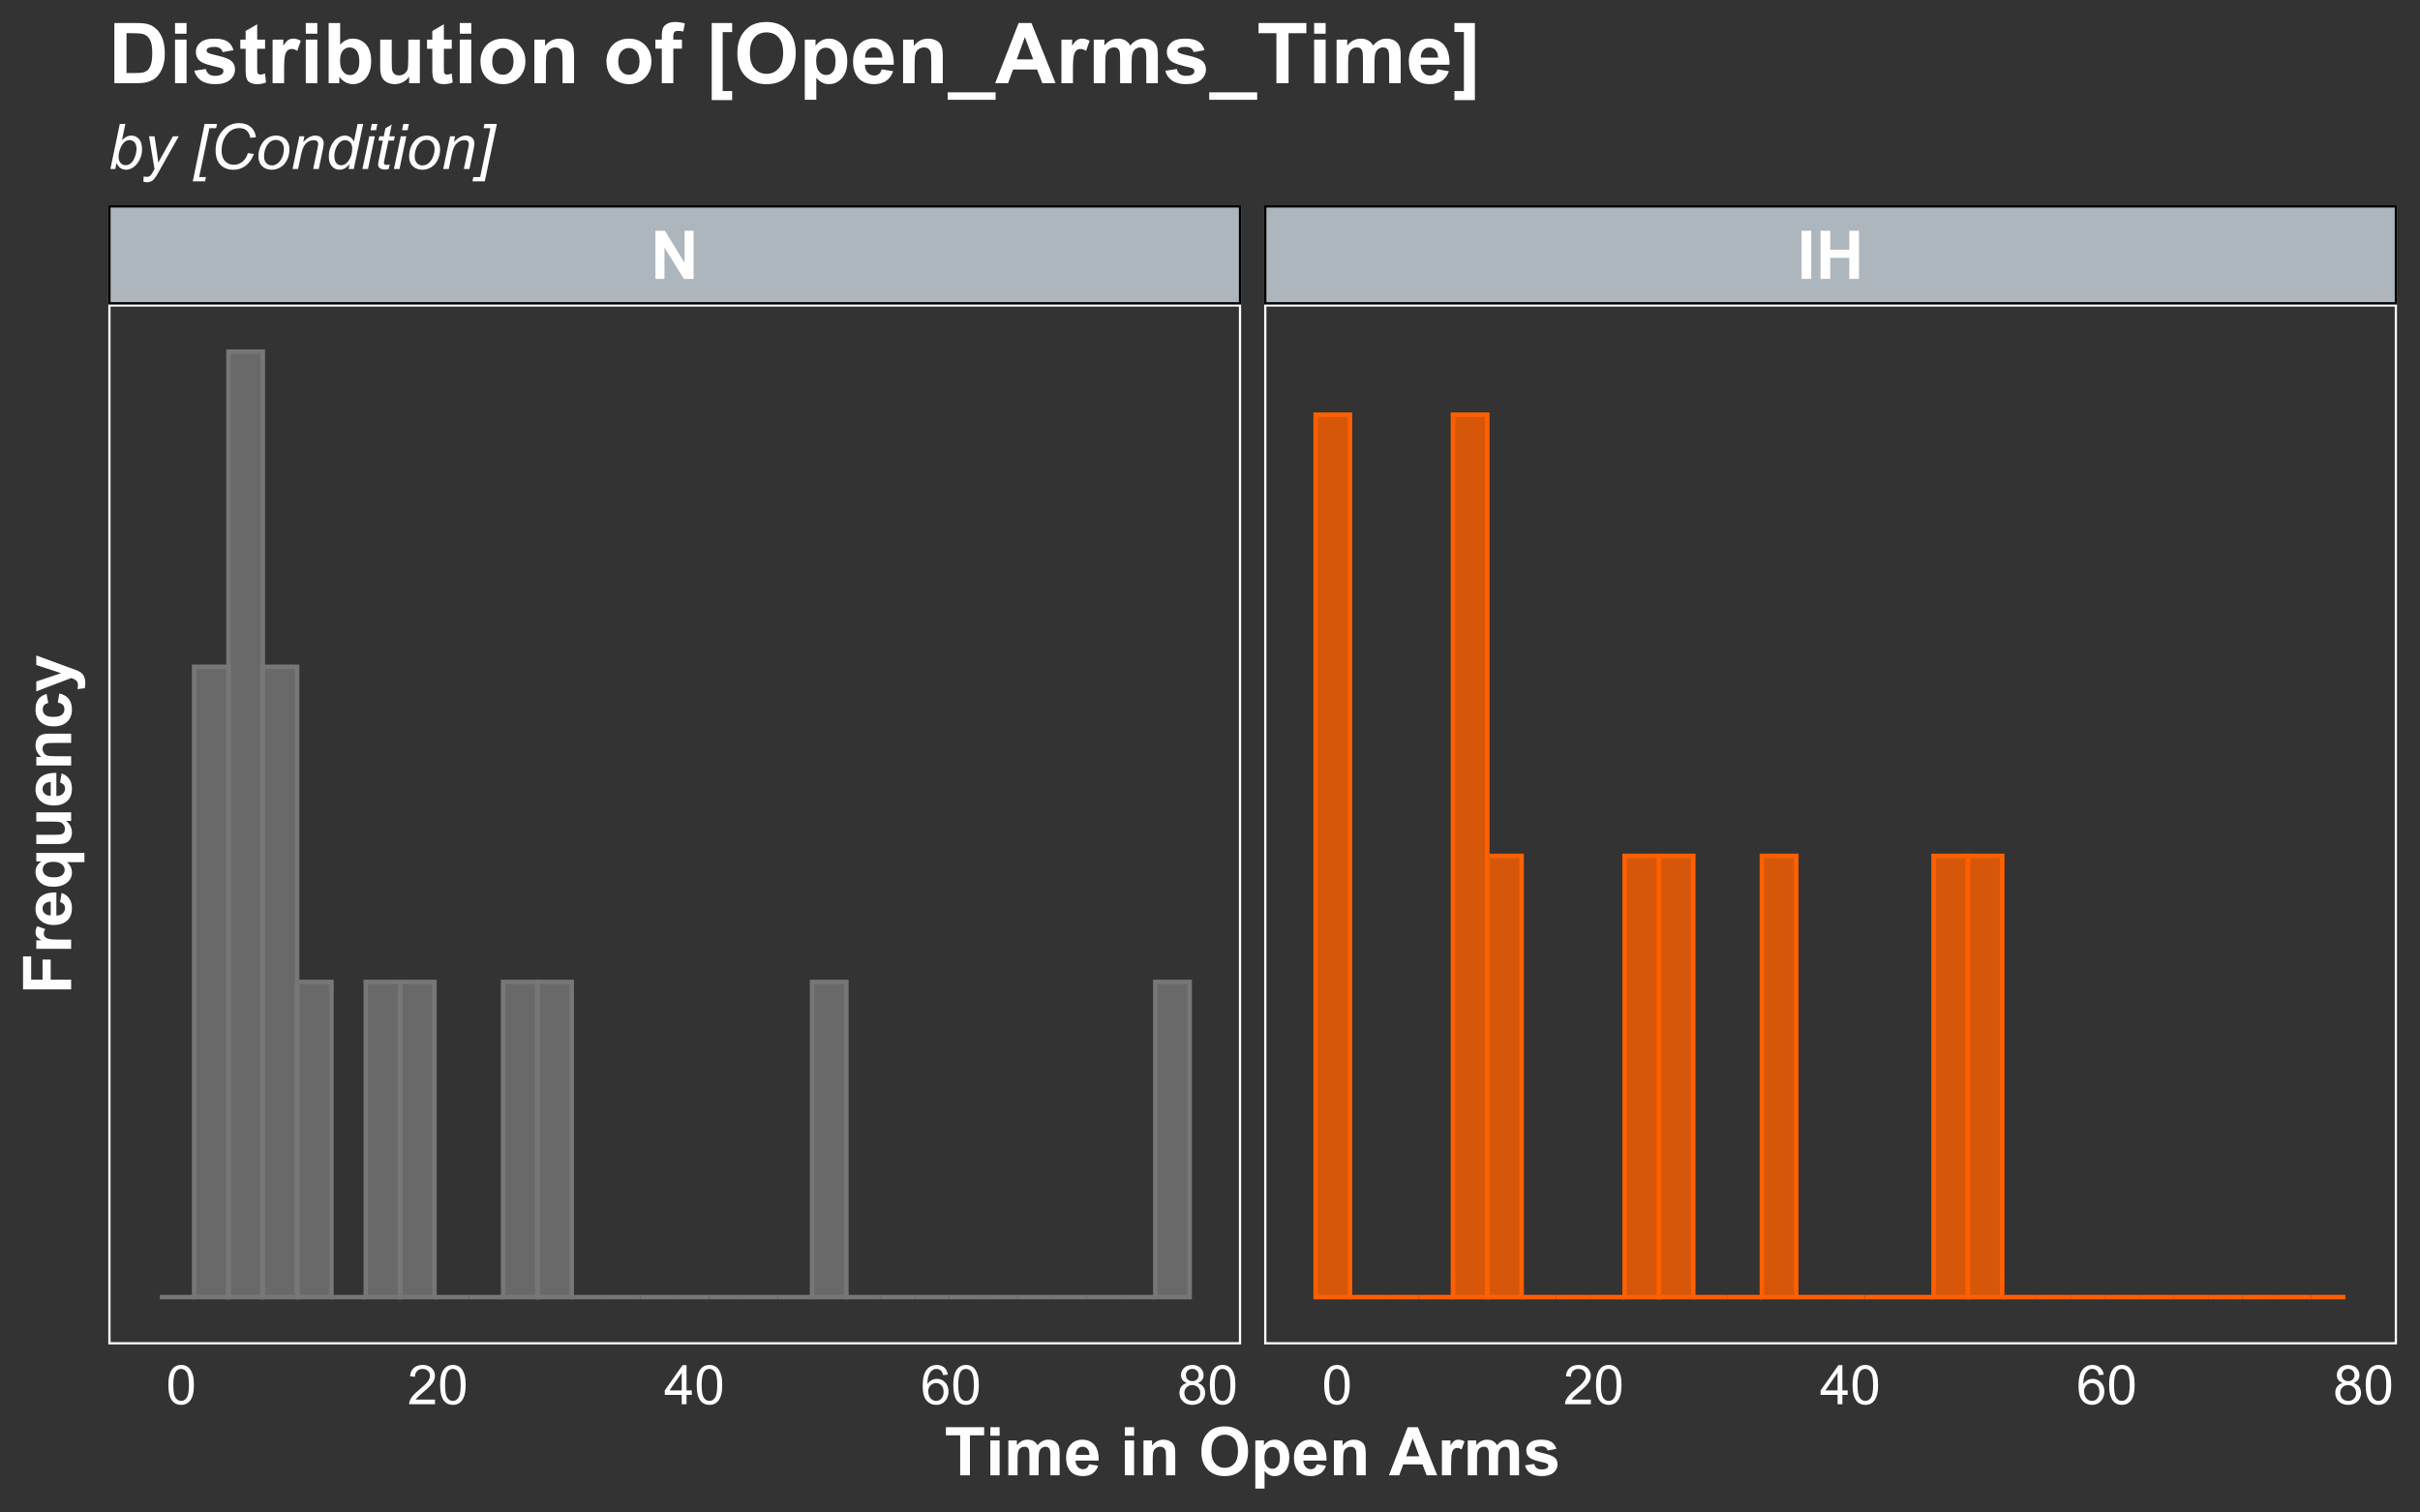 <?xml version="1.0" encoding="UTF-8"?>
<svg xmlns="http://www.w3.org/2000/svg" xmlns:xlink="http://www.w3.org/1999/xlink" width="576pt" height="360pt" viewBox="0 0 576 360" version="1.1">
<rect x="0" y="0" width="576" height="360" fill="#333333" stroke="none"/>
<defs>
<g>
<symbol overflow="visible" id="glyph0-0">
<path style="stroke:none;" d="M 2 0 L 2 -10 L 10 -10 L 10 0 Z M 2.25 -0.25 L 9.75 -0.25 L 9.75 -9.75 L 2.25 -9.75 Z M 2.25 -0.25 "/>
</symbol>
<symbol overflow="visible" id="glyph0-1">
<path style="stroke:none;" d="M 1.188 0 L 1.188 -11.453 L 3.438 -11.453 L 8.125 -3.805 L 8.125 -11.453 L 10.273 -11.453 L 10.273 0 L 7.953 0 L 3.336 -7.469 L 3.336 0 Z M 1.188 0 "/>
</symbol>
<symbol overflow="visible" id="glyph0-2">
<path style="stroke:none;" d="M 1.094 0 L 1.094 -11.453 L 3.406 -11.453 L 3.406 0 Z M 1.094 0 "/>
</symbol>
<symbol overflow="visible" id="glyph0-3">
<path style="stroke:none;" d="M 1.172 0 L 1.172 -11.453 L 3.484 -11.453 L 3.484 -6.945 L 8.016 -6.945 L 8.016 -11.453 L 10.328 -11.453 L 10.328 0 L 8.016 0 L 8.016 -5.008 L 3.484 -5.008 L 3.484 0 Z M 1.172 0 "/>
</symbol>
<symbol overflow="visible" id="glyph0-4">
<path style="stroke:none;" d="M 3.742 0 L 3.742 -9.516 L 0.344 -9.516 L 0.344 -11.453 L 9.445 -11.453 L 9.445 -9.516 L 6.055 -9.516 L 6.055 0 Z M 3.742 0 "/>
</symbol>
<symbol overflow="visible" id="glyph0-5">
<path style="stroke:none;" d="M 1.148 -9.422 L 1.148 -11.453 L 3.344 -11.453 L 3.344 -9.422 Z M 1.148 0 L 1.148 -8.297 L 3.344 -8.297 L 3.344 0 Z M 1.148 0 "/>
</symbol>
<symbol overflow="visible" id="glyph0-6">
<path style="stroke:none;" d="M 0.984 -8.297 L 3.008 -8.297 L 3.008 -7.164 C 3.727 -8.043 4.59 -8.484 5.594 -8.484 C 6.121 -8.484 6.582 -8.375 6.977 -8.156 C 7.363 -7.938 7.684 -7.605 7.938 -7.164 C 8.301 -7.605 8.695 -7.938 9.117 -8.156 C 9.539 -8.375 9.988 -8.484 10.469 -8.484 C 11.074 -8.484 11.59 -8.359 12.016 -8.113 C 12.434 -7.863 12.75 -7.5 12.961 -7.023 C 13.109 -6.668 13.184 -6.094 13.188 -5.305 L 13.188 0 L 10.992 0 L 10.992 -4.742 C 10.992 -5.562 10.914 -6.094 10.766 -6.336 C 10.559 -6.645 10.246 -6.801 9.828 -6.805 C 9.516 -6.801 9.227 -6.707 8.961 -6.523 C 8.688 -6.332 8.492 -6.059 8.375 -5.699 C 8.25 -5.336 8.191 -4.766 8.195 -3.984 L 8.195 0 L 6 0 L 6 -4.547 C 6 -5.352 5.961 -5.871 5.883 -6.109 C 5.805 -6.34 5.684 -6.516 5.52 -6.633 C 5.355 -6.746 5.133 -6.801 4.852 -6.805 C 4.512 -6.801 4.207 -6.711 3.938 -6.531 C 3.664 -6.348 3.469 -6.086 3.355 -5.742 C 3.234 -5.398 3.176 -4.828 3.18 -4.031 L 3.18 0 L 0.984 0 Z M 0.984 -8.297 "/>
</symbol>
<symbol overflow="visible" id="glyph0-7">
<path style="stroke:none;" d="M 5.953 -2.641 L 8.141 -2.273 C 7.855 -1.469 7.414 -0.855 6.809 -0.441 C 6.199 -0.02 5.438 0.188 4.531 0.188 C 3.086 0.188 2.02 -0.281 1.328 -1.227 C 0.777 -1.977 0.504 -2.93 0.508 -4.086 C 0.504 -5.457 0.863 -6.535 1.586 -7.316 C 2.301 -8.094 3.211 -8.484 4.312 -8.484 C 5.547 -8.484 6.52 -8.074 7.234 -7.262 C 7.945 -6.441 8.285 -5.195 8.258 -3.516 L 2.758 -3.516 C 2.77 -2.863 2.945 -2.355 3.289 -1.996 C 3.625 -1.633 4.047 -1.453 4.555 -1.453 C 4.895 -1.453 5.184 -1.547 5.422 -1.734 C 5.652 -1.922 5.832 -2.223 5.953 -2.641 Z M 6.078 -4.859 C 6.059 -5.492 5.895 -5.977 5.586 -6.309 C 5.27 -6.637 4.891 -6.801 4.445 -6.805 C 3.965 -6.801 3.57 -6.629 3.258 -6.281 C 2.945 -5.93 2.789 -5.453 2.797 -4.859 Z M 6.078 -4.859 "/>
</symbol>
<symbol overflow="visible" id="glyph0-8">
<path style="stroke:none;" d="M 8.695 0 L 6.5 0 L 6.5 -4.234 C 6.496 -5.129 6.449 -5.707 6.359 -5.973 C 6.262 -6.23 6.109 -6.438 5.902 -6.586 C 5.688 -6.73 5.434 -6.801 5.141 -6.805 C 4.758 -6.801 4.418 -6.699 4.117 -6.492 C 3.812 -6.281 3.605 -6.004 3.496 -5.664 C 3.383 -5.316 3.328 -4.68 3.328 -3.758 L 3.328 0 L 1.133 0 L 1.133 -8.297 L 3.172 -8.297 L 3.172 -7.078 C 3.891 -8.016 4.805 -8.484 5.906 -8.484 C 6.391 -8.484 6.832 -8.395 7.234 -8.223 C 7.633 -8.043 7.938 -7.82 8.145 -7.555 C 8.348 -7.281 8.488 -6.977 8.574 -6.633 C 8.652 -6.289 8.695 -5.797 8.695 -5.156 Z M 8.695 0 "/>
</symbol>
<symbol overflow="visible" id="glyph0-9">
<path style="stroke:none;" d="M 0.695 -5.656 C 0.691 -6.82 0.867 -7.801 1.219 -8.594 C 1.477 -9.176 1.832 -9.699 2.285 -10.164 C 2.734 -10.625 3.227 -10.969 3.766 -11.195 C 4.477 -11.496 5.301 -11.648 6.234 -11.648 C 7.922 -11.648 9.27 -11.125 10.285 -10.078 C 11.293 -9.031 11.801 -7.574 11.805 -5.711 C 11.801 -3.859 11.297 -2.414 10.297 -1.371 C 9.289 -0.328 7.945 0.191 6.266 0.195 C 4.559 0.191 3.207 -0.324 2.203 -1.363 C 1.195 -2.398 0.691 -3.828 0.695 -5.656 Z M 3.078 -5.734 C 3.074 -4.434 3.375 -3.449 3.977 -2.785 C 4.574 -2.113 5.336 -1.781 6.258 -1.781 C 7.18 -1.781 7.934 -2.113 8.527 -2.777 C 9.113 -3.441 9.41 -4.438 9.414 -5.766 C 9.41 -7.078 9.121 -8.055 8.551 -8.703 C 7.973 -9.344 7.211 -9.668 6.258 -9.672 C 5.305 -9.668 4.535 -9.34 3.953 -8.691 C 3.367 -8.035 3.074 -7.051 3.078 -5.734 Z M 3.078 -5.734 "/>
</symbol>
<symbol overflow="visible" id="glyph0-10">
<path style="stroke:none;" d="M 1.086 -8.297 L 3.133 -8.297 L 3.133 -7.078 C 3.395 -7.492 3.754 -7.828 4.211 -8.094 C 4.66 -8.352 5.164 -8.484 5.719 -8.484 C 6.68 -8.484 7.496 -8.105 8.172 -7.352 C 8.84 -6.594 9.176 -5.543 9.18 -4.195 C 9.176 -2.809 8.836 -1.73 8.164 -0.965 C 7.484 -0.195 6.664 0.188 5.703 0.188 C 5.242 0.188 4.828 0.098 4.457 -0.086 C 4.082 -0.266 3.691 -0.578 3.281 -1.023 L 3.281 3.156 L 1.086 3.156 Z M 3.258 -4.289 C 3.258 -3.355 3.441 -2.664 3.812 -2.223 C 4.18 -1.773 4.629 -1.551 5.164 -1.555 C 5.672 -1.551 6.098 -1.758 6.438 -2.168 C 6.773 -2.574 6.941 -3.242 6.945 -4.18 C 6.941 -5.047 6.77 -5.695 6.422 -6.117 C 6.07 -6.539 5.637 -6.75 5.125 -6.75 C 4.586 -6.75 4.141 -6.543 3.789 -6.129 C 3.434 -5.715 3.258 -5.102 3.258 -4.289 Z M 3.258 -4.289 "/>
</symbol>
<symbol overflow="visible" id="glyph0-11">
<path style="stroke:none;" d="M 11.492 0 L 8.977 0 L 7.977 -2.602 L 3.398 -2.602 L 2.453 0 L 0 0 L 4.461 -11.453 L 6.906 -11.453 Z M 7.234 -4.531 L 5.656 -8.781 L 4.109 -4.531 Z M 7.234 -4.531 "/>
</symbol>
<symbol overflow="visible" id="glyph0-12">
<path style="stroke:none;" d="M 3.25 0 L 1.055 0 L 1.055 -8.297 L 3.094 -8.297 L 3.094 -7.117 C 3.441 -7.672 3.754 -8.039 4.035 -8.219 C 4.312 -8.395 4.629 -8.484 4.984 -8.484 C 5.48 -8.484 5.961 -8.344 6.43 -8.07 L 5.75 -6.156 C 5.375 -6.395 5.031 -6.516 4.719 -6.516 C 4.406 -6.516 4.148 -6.43 3.938 -6.262 C 3.723 -6.09 3.555 -5.785 3.434 -5.344 C 3.309 -4.898 3.246 -3.969 3.25 -2.562 Z M 3.25 0 "/>
</symbol>
<symbol overflow="visible" id="glyph0-13">
<path style="stroke:none;" d="M 0.375 -2.367 L 2.578 -2.703 C 2.672 -2.273 2.859 -1.949 3.148 -1.73 C 3.43 -1.504 3.832 -1.395 4.352 -1.398 C 4.918 -1.395 5.344 -1.5 5.633 -1.711 C 5.82 -1.855 5.918 -2.051 5.922 -2.297 C 5.918 -2.461 5.867 -2.598 5.766 -2.711 C 5.656 -2.812 5.41 -2.91 5.031 -3 C 3.258 -3.391 2.137 -3.746 1.664 -4.07 C 1.008 -4.516 0.68 -5.137 0.68 -5.938 C 0.68 -6.652 0.961 -7.258 1.531 -7.75 C 2.094 -8.238 2.977 -8.484 4.172 -8.484 C 5.305 -8.484 6.148 -8.297 6.703 -7.93 C 7.254 -7.555 7.633 -7.008 7.844 -6.289 L 5.773 -5.906 C 5.68 -6.227 5.512 -6.473 5.27 -6.648 C 5.02 -6.816 4.668 -6.902 4.211 -6.906 C 3.629 -6.902 3.215 -6.82 2.969 -6.664 C 2.801 -6.547 2.719 -6.398 2.719 -6.219 C 2.719 -6.059 2.789 -5.926 2.938 -5.82 C 3.133 -5.672 3.816 -5.469 4.988 -5.203 C 6.152 -4.938 6.969 -4.609 7.438 -4.227 C 7.891 -3.832 8.121 -3.289 8.125 -2.594 C 8.121 -1.832 7.805 -1.18 7.172 -0.633 C 6.535 -0.086 5.594 0.188 4.352 0.188 C 3.219 0.188 2.324 -0.039 1.668 -0.5 C 1.008 -0.953 0.578 -1.578 0.375 -2.367 Z M 0.375 -2.367 "/>
</symbol>
<symbol overflow="visible" id="glyph1-0">
<path style="stroke:none;" d="M 1.625 0 L 1.625 -8.125 L 8.125 -8.125 L 8.125 0 Z M 1.828 -0.203 L 7.922 -0.203 L 7.922 -7.922 L 1.828 -7.922 Z M 1.828 -0.203 "/>
</symbol>
<symbol overflow="visible" id="glyph1-1">
<path style="stroke:none;" d="M 0.539 -4.59 C 0.539 -5.684 0.652 -6.57 0.879 -7.242 C 1.105 -7.914 1.441 -8.43 1.887 -8.797 C 2.332 -9.156 2.895 -9.34 3.574 -9.344 C 4.074 -9.34 4.512 -9.238 4.887 -9.043 C 5.262 -8.84 5.57 -8.551 5.82 -8.172 C 6.062 -7.793 6.258 -7.332 6.398 -6.789 C 6.539 -6.242 6.609 -5.508 6.609 -4.59 C 6.609 -3.496 6.496 -2.617 6.27 -1.945 C 6.043 -1.273 5.707 -0.754 5.262 -0.387 C 4.816 -0.023 4.254 0.156 3.574 0.16 C 2.676 0.156 1.969 -0.16 1.461 -0.805 C 0.844 -1.578 0.539 -2.84 0.539 -4.59 Z M 1.715 -4.59 C 1.711 -3.059 1.891 -2.043 2.25 -1.539 C 2.605 -1.031 3.047 -0.777 3.574 -0.781 C 4.098 -0.777 4.535 -1.031 4.895 -1.543 C 5.25 -2.047 5.43 -3.062 5.434 -4.59 C 5.43 -6.117 5.25 -7.137 4.895 -7.641 C 4.535 -8.145 4.094 -8.395 3.562 -8.398 C 3.035 -8.395 2.613 -8.172 2.305 -7.73 C 1.906 -7.16 1.711 -6.113 1.715 -4.59 Z M 1.715 -4.59 "/>
</symbol>
<symbol overflow="visible" id="glyph1-2">
<path style="stroke:none;" d="M 6.543 -1.098 L 6.543 0 L 0.395 0 C 0.383 -0.273 0.43 -0.535 0.527 -0.793 C 0.684 -1.207 0.934 -1.621 1.277 -2.031 C 1.621 -2.434 2.117 -2.902 2.773 -3.441 C 3.781 -4.266 4.465 -4.922 4.824 -5.41 C 5.176 -5.891 5.355 -6.352 5.359 -6.785 C 5.355 -7.238 5.191 -7.617 4.871 -7.93 C 4.543 -8.238 4.121 -8.395 3.605 -8.398 C 3.051 -8.395 2.613 -8.23 2.285 -7.902 C 1.953 -7.57 1.785 -7.113 1.785 -6.531 L 0.609 -6.652 C 0.688 -7.523 0.988 -8.191 1.516 -8.652 C 2.039 -9.109 2.746 -9.34 3.633 -9.344 C 4.523 -9.34 5.227 -9.094 5.75 -8.602 C 6.266 -8.105 6.527 -7.492 6.531 -6.762 C 6.527 -6.387 6.449 -6.02 6.301 -5.66 C 6.145 -5.301 5.895 -4.922 5.543 -4.523 C 5.191 -4.125 4.602 -3.578 3.781 -2.887 C 3.094 -2.309 2.656 -1.918 2.461 -1.715 C 2.266 -1.508 2.105 -1.301 1.98 -1.098 Z M 6.543 -1.098 "/>
</symbol>
<symbol overflow="visible" id="glyph1-3">
<path style="stroke:none;" d="M 4.203 0 L 4.203 -2.227 L 0.164 -2.227 L 0.164 -3.273 L 4.41 -9.305 L 5.344 -9.305 L 5.344 -3.273 L 6.602 -3.273 L 6.602 -2.227 L 5.344 -2.227 L 5.344 0 Z M 4.203 -3.273 L 4.203 -7.473 L 1.289 -3.273 Z M 4.203 -3.273 "/>
</symbol>
<symbol overflow="visible" id="glyph1-4">
<path style="stroke:none;" d="M 6.469 -7.027 L 5.332 -6.938 C 5.23 -7.383 5.086 -7.707 4.898 -7.914 C 4.59 -8.238 4.207 -8.402 3.758 -8.406 C 3.391 -8.402 3.074 -8.301 2.801 -8.102 C 2.438 -7.836 2.152 -7.453 1.945 -6.949 C 1.738 -6.445 1.629 -5.727 1.625 -4.797 C 1.898 -5.215 2.234 -5.527 2.633 -5.73 C 3.027 -5.934 3.445 -6.035 3.883 -6.035 C 4.645 -6.035 5.293 -5.754 5.828 -5.195 C 6.363 -4.633 6.633 -3.91 6.633 -3.023 C 6.633 -2.438 6.504 -1.891 6.254 -1.391 C 6 -0.887 5.656 -0.504 5.219 -0.238 C 4.777 0.027 4.277 0.156 3.719 0.16 C 2.766 0.156 1.988 -0.191 1.391 -0.891 C 0.785 -1.59 0.484 -2.742 0.488 -4.355 C 0.484 -6.148 0.816 -7.457 1.484 -8.277 C 2.062 -8.984 2.844 -9.34 3.828 -9.344 C 4.555 -9.34 5.156 -9.133 5.625 -8.727 C 6.094 -8.312 6.375 -7.746 6.469 -7.027 Z M 1.805 -3.016 C 1.805 -2.621 1.887 -2.242 2.055 -1.883 C 2.219 -1.52 2.453 -1.246 2.754 -1.062 C 3.055 -0.871 3.367 -0.777 3.699 -0.781 C 4.18 -0.777 4.598 -0.973 4.945 -1.363 C 5.289 -1.75 5.461 -2.281 5.465 -2.953 C 5.461 -3.594 5.289 -4.098 4.949 -4.473 C 4.605 -4.84 4.176 -5.027 3.656 -5.027 C 3.141 -5.027 2.703 -4.84 2.344 -4.473 C 1.984 -4.098 1.805 -3.613 1.805 -3.016 Z M 1.805 -3.016 "/>
</symbol>
<symbol overflow="visible" id="glyph1-5">
<path style="stroke:none;" d="M 2.297 -5.047 C 1.82 -5.215 1.469 -5.465 1.242 -5.789 C 1.016 -6.109 0.902 -6.492 0.902 -6.945 C 0.902 -7.617 1.145 -8.188 1.629 -8.652 C 2.113 -9.109 2.762 -9.34 3.574 -9.344 C 4.387 -9.34 5.039 -9.105 5.535 -8.637 C 6.027 -8.164 6.273 -7.59 6.277 -6.914 C 6.273 -6.48 6.16 -6.102 5.938 -5.785 C 5.707 -5.461 5.363 -5.215 4.906 -5.047 C 5.477 -4.855 5.914 -4.555 6.211 -4.145 C 6.508 -3.727 6.656 -3.234 6.66 -2.66 C 6.656 -1.863 6.375 -1.191 5.812 -0.652 C 5.25 -0.109 4.508 0.156 3.594 0.16 C 2.672 0.156 1.934 -0.113 1.371 -0.656 C 0.809 -1.199 0.527 -1.875 0.527 -2.691 C 0.527 -3.293 0.68 -3.801 0.984 -4.211 C 1.289 -4.617 1.727 -4.895 2.297 -5.047 Z M 2.07 -6.984 C 2.066 -6.539 2.211 -6.176 2.496 -5.902 C 2.777 -5.621 3.145 -5.484 3.598 -5.484 C 4.035 -5.484 4.395 -5.621 4.68 -5.898 C 4.957 -6.176 5.098 -6.516 5.102 -6.918 C 5.098 -7.336 4.953 -7.688 4.668 -7.977 C 4.375 -8.258 4.016 -8.402 3.586 -8.406 C 3.148 -8.402 2.785 -8.262 2.5 -7.984 C 2.211 -7.703 2.066 -7.371 2.07 -6.984 Z M 1.703 -2.684 C 1.699 -2.355 1.777 -2.039 1.934 -1.738 C 2.086 -1.43 2.312 -1.195 2.621 -1.031 C 2.922 -0.863 3.25 -0.777 3.605 -0.781 C 4.148 -0.777 4.602 -0.953 4.957 -1.309 C 5.312 -1.656 5.488 -2.105 5.492 -2.648 C 5.488 -3.195 5.305 -3.648 4.941 -4.012 C 4.57 -4.367 4.113 -4.547 3.566 -4.551 C 3.027 -4.547 2.582 -4.367 2.23 -4.016 C 1.875 -3.656 1.699 -3.215 1.703 -2.684 Z M 1.703 -2.684 "/>
</symbol>
<symbol overflow="visible" id="glyph2-0">
<path style="stroke:none;" d="M 0 -2 L -10 -2 L -10 -10 L 0 -10 Z M -0.25 -2.25 L -0.25 -9.75 L -9.75 -9.75 L -9.75 -2.25 Z M -0.25 -2.25 "/>
</symbol>
<symbol overflow="visible" id="glyph2-1">
<path style="stroke:none;" d="M 0 -1.18 L -11.453 -1.18 L -11.453 -9.031 L -9.516 -9.031 L -9.516 -3.492 L -6.805 -3.492 L -6.805 -8.273 L -4.867 -8.273 L -4.867 -3.492 L 0 -3.492 Z M 0 -1.18 "/>
</symbol>
<symbol overflow="visible" id="glyph2-2">
<path style="stroke:none;" d="M 0 -3.25 L 0 -1.055 L -8.297 -1.055 L -8.297 -3.094 L -7.117 -3.094 C -7.672 -3.441 -8.039 -3.754 -8.219 -4.035 C -8.395 -4.312 -8.484 -4.629 -8.484 -4.984 C -8.484 -5.48 -8.344 -5.961 -8.07 -6.43 L -6.156 -5.75 C -6.395 -5.375 -6.516 -5.031 -6.516 -4.719 C -6.516 -4.406 -6.43 -4.148 -6.262 -3.938 C -6.09 -3.723 -5.785 -3.555 -5.344 -3.434 C -4.898 -3.309 -3.969 -3.246 -2.562 -3.25 Z M 0 -3.25 "/>
</symbol>
<symbol overflow="visible" id="glyph2-3">
<path style="stroke:none;" d="M -2.641 -5.953 L -2.273 -8.141 C -1.469 -7.855 -0.855 -7.414 -0.441 -6.809 C -0.02 -6.199 0.188 -5.438 0.188 -4.531 C 0.188 -3.086 -0.281 -2.02 -1.227 -1.328 C -1.977 -0.777 -2.93 -0.504 -4.086 -0.508 C -5.457 -0.504 -6.535 -0.863 -7.316 -1.586 C -8.094 -2.301 -8.484 -3.211 -8.484 -4.312 C -8.484 -5.547 -8.074 -6.52 -7.262 -7.234 C -6.441 -7.945 -5.195 -8.285 -3.516 -8.258 L -3.516 -2.758 C -2.863 -2.77 -2.355 -2.945 -1.996 -3.289 C -1.633 -3.625 -1.453 -4.047 -1.453 -4.555 C -1.453 -4.895 -1.547 -5.184 -1.734 -5.422 C -1.922 -5.652 -2.223 -5.832 -2.641 -5.953 Z M -4.859 -6.078 C -5.492 -6.059 -5.977 -5.895 -6.309 -5.586 C -6.637 -5.27 -6.801 -4.891 -6.805 -4.445 C -6.801 -3.965 -6.629 -3.57 -6.281 -3.258 C -5.93 -2.945 -5.453 -2.789 -4.859 -2.797 Z M -4.859 -6.078 "/>
</symbol>
<symbol overflow="visible" id="glyph2-4">
<path style="stroke:none;" d="M 3.156 -6.57 L -1.016 -6.57 C -0.641 -6.281 -0.348 -5.926 -0.137 -5.5 C 0.082 -5.07 0.188 -4.609 0.188 -4.117 C 0.188 -3.172 -0.164 -2.395 -0.875 -1.789 C -1.699 -1.066 -2.824 -0.707 -4.242 -0.711 C -5.574 -0.707 -6.613 -1.047 -7.363 -1.723 C -8.109 -2.395 -8.484 -3.23 -8.484 -4.234 C -8.484 -4.785 -8.367 -5.262 -8.133 -5.668 C -7.898 -6.066 -7.543 -6.426 -7.07 -6.742 L -8.297 -6.742 L -8.297 -8.766 L 3.156 -8.766 Z M -4.25 -6.641 C -5.094 -6.637 -5.727 -6.465 -6.145 -6.121 C -6.555 -5.773 -6.762 -5.34 -6.766 -4.82 C -6.762 -4.285 -6.551 -3.84 -6.133 -3.488 C -5.707 -3.129 -5.039 -2.953 -4.125 -2.953 C -3.211 -2.953 -2.551 -3.125 -2.152 -3.469 C -1.746 -3.812 -1.547 -4.234 -1.547 -4.742 C -1.547 -5.242 -1.773 -5.688 -2.227 -6.07 C -2.68 -6.449 -3.352 -6.637 -4.25 -6.641 Z M -4.25 -6.641 "/>
</symbol>
<symbol overflow="visible" id="glyph2-5">
<path style="stroke:none;" d="M 0 -6.609 L -1.242 -6.609 C -0.797 -6.305 -0.445 -5.906 -0.195 -5.418 C 0.062 -4.922 0.188 -4.402 0.188 -3.859 C 0.188 -3.301 0.066 -2.801 -0.18 -2.359 C -0.422 -1.914 -0.766 -1.594 -1.211 -1.398 C -1.652 -1.199 -2.266 -1.102 -3.047 -1.102 L -8.297 -1.102 L -8.297 -3.297 L -4.484 -3.297 C -3.312 -3.293 -2.598 -3.332 -2.34 -3.418 C -2.074 -3.496 -1.867 -3.645 -1.715 -3.859 C -1.559 -4.07 -1.48 -4.34 -1.484 -4.672 C -1.48 -5.043 -1.586 -5.379 -1.793 -5.68 C -1.996 -5.973 -2.25 -6.176 -2.559 -6.289 C -2.859 -6.395 -3.605 -6.449 -4.797 -6.453 L -8.297 -6.453 L -8.297 -8.648 L 0 -8.648 Z M 0 -6.609 "/>
</symbol>
<symbol overflow="visible" id="glyph2-6">
<path style="stroke:none;" d="M 0 -8.695 L 0 -6.5 L -4.234 -6.5 C -5.129 -6.496 -5.707 -6.449 -5.973 -6.359 C -6.23 -6.262 -6.438 -6.109 -6.586 -5.902 C -6.73 -5.688 -6.801 -5.434 -6.805 -5.141 C -6.801 -4.758 -6.699 -4.418 -6.492 -4.117 C -6.281 -3.812 -6.004 -3.605 -5.664 -3.496 C -5.316 -3.383 -4.68 -3.328 -3.758 -3.328 L 0 -3.328 L 0 -1.133 L -8.297 -1.133 L -8.297 -3.172 L -7.078 -3.172 C -8.016 -3.891 -8.484 -4.805 -8.484 -5.906 C -8.484 -6.391 -8.395 -6.832 -8.223 -7.234 C -8.043 -7.633 -7.82 -7.938 -7.555 -8.145 C -7.281 -8.348 -6.977 -8.488 -6.633 -8.574 C -6.289 -8.652 -5.797 -8.695 -5.156 -8.695 Z M 0 -8.695 "/>
</symbol>
<symbol overflow="visible" id="glyph2-7">
<path style="stroke:none;" d="M -5.844 -8.383 L -5.453 -6.219 C -5.883 -6.141 -6.207 -5.977 -6.43 -5.723 C -6.645 -5.461 -6.754 -5.125 -6.758 -4.719 C -6.754 -4.168 -6.566 -3.734 -6.191 -3.41 C -5.812 -3.082 -5.18 -2.918 -4.297 -2.922 C -3.309 -2.918 -2.613 -3.082 -2.211 -3.418 C -1.801 -3.746 -1.598 -4.191 -1.602 -4.75 C -1.598 -5.164 -1.719 -5.504 -1.957 -5.773 C -2.191 -6.035 -2.598 -6.223 -3.18 -6.336 L -2.812 -8.492 C -1.82 -8.266 -1.07 -7.836 -0.57 -7.203 C -0.062 -6.562 0.188 -5.711 0.188 -4.648 C 0.188 -3.43 -0.195 -2.465 -0.961 -1.746 C -1.727 -1.023 -2.785 -0.66 -4.141 -0.664 C -5.508 -0.66 -6.574 -1.023 -7.34 -1.75 C -8.102 -2.473 -8.484 -3.453 -8.484 -4.688 C -8.484 -5.695 -8.266 -6.496 -7.832 -7.098 C -7.395 -7.691 -6.73 -8.121 -5.844 -8.383 Z M -5.844 -8.383 "/>
</symbol>
<symbol overflow="visible" id="glyph2-8">
<path style="stroke:none;" d="M -8.297 -0.109 L -8.297 -2.445 L -2.406 -4.43 L -8.297 -6.367 L -8.297 -8.641 L -0.312 -5.711 L 1.133 -5.188 C 1.613 -4.992 1.984 -4.809 2.242 -4.637 C 2.496 -4.457 2.703 -4.258 2.863 -4.035 C 3.02 -3.805 3.145 -3.527 3.234 -3.199 C 3.32 -2.867 3.363 -2.492 3.367 -2.078 C 3.363 -1.652 3.32 -1.238 3.234 -0.836 L 1.516 -0.641 C 1.582 -0.98 1.617 -1.293 1.617 -1.57 C 1.617 -2.078 1.465 -2.453 1.168 -2.703 C 0.863 -2.945 0.484 -3.133 0.023 -3.266 Z M -8.297 -0.109 "/>
</symbol>
<symbol overflow="visible" id="glyph3-0">
<path style="stroke:none;" d="M 1.875 0 L 1.875 -9.375 L 9.375 -9.375 L 9.375 0 Z M 2.109 -0.234 L 9.141 -0.234 L 9.141 -9.141 L 2.109 -9.141 Z M 2.109 -0.234 "/>
</symbol>
<symbol overflow="visible" id="glyph3-1">
<path style="stroke:none;" d="M 0.5 0 L 2.738 -10.738 L 4.066 -10.738 L 3.266 -6.898 C 3.684 -7.281 4.066 -7.555 4.41 -7.715 C 4.75 -7.871 5.105 -7.949 5.477 -7.953 C 6.203 -7.949 6.809 -7.68 7.297 -7.141 C 7.781 -6.598 8.027 -5.809 8.027 -4.773 C 8.027 -4.082 7.93 -3.453 7.734 -2.883 C 7.539 -2.312 7.297 -1.832 7.008 -1.445 C 6.719 -1.055 6.422 -0.746 6.117 -0.516 C 5.809 -0.281 5.492 -0.109 5.172 0.004 C 4.848 0.117 4.539 0.176 4.242 0.176 C 3.727 0.176 3.273 0.043 2.887 -0.23 C 2.492 -0.496 2.188 -0.91 1.969 -1.473 L 1.664 0 Z M 2.461 -3.195 L 2.453 -2.945 C 2.449 -2.277 2.609 -1.77 2.93 -1.426 C 3.246 -1.074 3.641 -0.902 4.117 -0.906 C 4.578 -0.902 5.004 -1.066 5.395 -1.395 C 5.781 -1.719 6.098 -2.223 6.348 -2.914 C 6.594 -3.602 6.719 -4.238 6.723 -4.82 C 6.719 -5.473 6.562 -5.98 6.25 -6.34 C 5.934 -6.699 5.543 -6.879 5.082 -6.883 C 4.602 -6.879 4.164 -6.695 3.766 -6.328 C 3.363 -5.961 3.027 -5.395 2.762 -4.629 C 2.559 -4.059 2.461 -3.578 2.461 -3.195 Z M 2.461 -3.195 "/>
</symbol>
<symbol overflow="visible" id="glyph3-2">
<path style="stroke:none;" d="M 0 3.004 L 0.082 1.758 C 0.355 1.836 0.621 1.875 0.879 1.875 C 1.145 1.875 1.359 1.812 1.531 1.691 C 1.742 1.527 1.977 1.227 2.234 0.785 L 2.66 0.023 L 1.363 -7.777 L 2.664 -7.777 L 3.25 -3.844 C 3.367 -3.066 3.469 -2.289 3.551 -1.516 L 7.031 -7.777 L 8.414 -7.777 L 3.457 1.031 C 2.977 1.891 2.551 2.457 2.18 2.738 C 1.809 3.012 1.383 3.152 0.902 3.156 C 0.59 3.152 0.289 3.102 0 3.004 Z M 0 3.004 "/>
</symbol>
<symbol overflow="visible" id="glyph3-3">
<path style="stroke:none;" d="M 0.094 2.938 L 2.914 -10.738 L 5.867 -10.738 L 5.656 -9.719 L 4.051 -9.719 L 1.617 1.918 L 3.238 1.918 L 3.023 2.938 Z M 0.094 2.938 "/>
</symbol>
<symbol overflow="visible" id="glyph3-4">
<path style="stroke:none;" d="M 9.047 -3.781 L 10.465 -3.582 C 10.016 -2.34 9.359 -1.402 8.504 -0.77 C 7.641 -0.133 6.676 0.18 5.609 0.184 C 4.305 0.18 3.273 -0.215 2.508 -1.008 C 1.742 -1.805 1.359 -2.945 1.363 -4.43 C 1.359 -6.363 1.941 -7.961 3.105 -9.227 C 4.137 -10.355 5.422 -10.922 6.965 -10.922 C 8.102 -10.922 9.023 -10.613 9.73 -10.004 C 10.434 -9.391 10.844 -8.57 10.957 -7.543 L 9.617 -7.418 C 9.473 -8.195 9.184 -8.773 8.742 -9.16 C 8.297 -9.539 7.727 -9.73 7.031 -9.734 C 5.719 -9.73 4.656 -9.148 3.844 -7.984 C 3.141 -6.977 2.789 -5.781 2.789 -4.402 C 2.789 -3.293 3.059 -2.453 3.602 -1.875 C 4.145 -1.293 4.852 -1 5.719 -1.004 C 6.461 -1 7.133 -1.242 7.734 -1.727 C 8.336 -2.207 8.773 -2.891 9.047 -3.781 Z M 9.047 -3.781 "/>
</symbol>
<symbol overflow="visible" id="glyph3-5">
<path style="stroke:none;" d="M 0.734 -2.953 C 0.73 -4.469 1.18 -5.723 2.074 -6.723 C 2.809 -7.539 3.773 -7.949 4.973 -7.953 C 5.906 -7.949 6.66 -7.656 7.238 -7.074 C 7.809 -6.484 8.098 -5.695 8.102 -4.703 C 8.098 -3.809 7.918 -2.977 7.559 -2.207 C 7.195 -1.438 6.68 -0.848 6.016 -0.438 C 5.348 -0.027 4.645 0.176 3.91 0.176 C 3.301 0.176 2.75 0.047 2.258 -0.211 C 1.758 -0.469 1.383 -0.836 1.125 -1.312 C 0.863 -1.785 0.73 -2.332 0.734 -2.953 Z M 2.059 -3.082 C 2.055 -2.348 2.23 -1.793 2.586 -1.418 C 2.934 -1.039 3.383 -0.848 3.926 -0.852 C 4.207 -0.848 4.488 -0.906 4.77 -1.023 C 5.047 -1.137 5.305 -1.312 5.543 -1.547 C 5.781 -1.781 5.984 -2.047 6.156 -2.348 C 6.324 -2.645 6.461 -2.969 6.562 -3.316 C 6.711 -3.801 6.785 -4.266 6.789 -4.711 C 6.785 -5.414 6.609 -5.957 6.258 -6.348 C 5.902 -6.73 5.457 -6.926 4.922 -6.93 C 4.508 -6.926 4.129 -6.828 3.785 -6.633 C 3.441 -6.434 3.133 -6.141 2.859 -5.762 C 2.582 -5.379 2.379 -4.938 2.25 -4.434 C 2.121 -3.926 2.055 -3.477 2.059 -3.082 Z M 2.059 -3.082 "/>
</symbol>
<symbol overflow="visible" id="glyph3-6">
<path style="stroke:none;" d="M 0.5 0 L 2.125 -7.777 L 3.324 -7.777 L 3.039 -6.422 C 3.559 -6.953 4.047 -7.34 4.504 -7.586 C 4.957 -7.828 5.422 -7.949 5.895 -7.953 C 6.523 -7.949 7.016 -7.781 7.379 -7.441 C 7.734 -7.098 7.914 -6.641 7.918 -6.07 C 7.914 -5.781 7.852 -5.328 7.727 -4.711 L 6.738 0 L 5.414 0 L 6.445 -4.93 C 6.547 -5.406 6.598 -5.762 6.598 -5.992 C 6.598 -6.246 6.508 -6.457 6.328 -6.621 C 6.148 -6.781 5.891 -6.859 5.559 -6.863 C 4.875 -6.859 4.27 -6.617 3.746 -6.129 C 3.215 -5.641 2.828 -4.801 2.578 -3.617 L 1.824 0 Z M 0.5 0 "/>
</symbol>
<symbol overflow="visible" id="glyph3-7">
<path style="stroke:none;" d="M 5.742 -1.129 C 4.984 -0.258 4.191 0.176 3.367 0.176 C 2.629 0.176 2.016 -0.094 1.523 -0.641 C 1.031 -1.18 0.785 -1.973 0.789 -3.012 C 0.785 -3.957 0.98 -4.82 1.371 -5.605 C 1.762 -6.387 2.246 -6.973 2.832 -7.367 C 3.41 -7.754 3.996 -7.949 4.586 -7.953 C 5.551 -7.949 6.281 -7.484 6.773 -6.555 L 7.652 -10.738 L 8.973 -10.738 L 6.73 0 L 5.508 0 Z M 2.109 -3.258 C 2.109 -2.715 2.16 -2.285 2.27 -1.977 C 2.371 -1.66 2.555 -1.402 2.816 -1.195 C 3.074 -0.988 3.387 -0.883 3.75 -0.887 C 4.352 -0.883 4.895 -1.195 5.383 -1.824 C 6.035 -2.652 6.363 -3.68 6.363 -4.898 C 6.363 -5.516 6.199 -5.996 5.879 -6.344 C 5.555 -6.688 5.152 -6.859 4.664 -6.863 C 4.344 -6.859 4.055 -6.789 3.797 -6.648 C 3.535 -6.504 3.273 -6.266 3.02 -5.93 C 2.762 -5.59 2.547 -5.156 2.371 -4.637 C 2.195 -4.109 2.109 -3.652 2.109 -3.258 Z M 2.109 -3.258 "/>
</symbol>
<symbol overflow="visible" id="glyph3-8">
<path style="stroke:none;" d="M 2.379 -9.234 L 2.695 -10.738 L 4.016 -10.738 L 3.699 -9.234 Z M 0.445 0 L 2.074 -7.777 L 3.398 -7.777 L 1.773 0 Z M 0.445 0 "/>
</symbol>
<symbol overflow="visible" id="glyph3-9">
<path style="stroke:none;" d="M 3.598 -1.078 L 3.375 0.008 C 3.055 0.086 2.746 0.129 2.453 0.133 C 1.926 0.129 1.508 0 1.195 -0.258 C 0.961 -0.453 0.844 -0.719 0.844 -1.055 C 0.844 -1.227 0.906 -1.617 1.031 -2.234 L 1.977 -6.754 L 0.93 -6.754 L 1.141 -7.777 L 2.191 -7.777 L 2.594 -9.691 L 4.109 -10.605 L 3.516 -7.777 L 4.82 -7.777 L 4.602 -6.754 L 3.305 -6.754 L 2.402 -2.453 C 2.289 -1.902 2.23 -1.574 2.234 -1.473 C 2.23 -1.312 2.277 -1.195 2.367 -1.113 C 2.457 -1.027 2.605 -0.984 2.812 -0.988 C 3.102 -0.984 3.363 -1.016 3.598 -1.078 Z M 3.598 -1.078 "/>
</symbol>
<symbol overflow="visible" id="glyph3-10">
<path style="stroke:none;" d="M 2.051 2.938 L -0.879 2.938 L -0.668 1.918 L 0.953 1.918 L 3.383 -9.719 L 1.773 -9.719 L 1.984 -10.738 L 4.938 -10.738 Z M 2.051 2.938 "/>
</symbol>
<symbol overflow="visible" id="glyph4-0">
<path style="stroke:none;" d="M 2.5 0 L 2.5 -12.5 L 12.5 -12.5 L 12.5 0 Z M 2.812 -0.312 L 12.188 -0.312 L 12.188 -12.188 L 2.812 -12.188 Z M 2.812 -0.312 "/>
</symbol>
<symbol overflow="visible" id="glyph4-1">
<path style="stroke:none;" d="M 1.445 -14.316 L 6.727 -14.316 C 7.918 -14.312 8.824 -14.223 9.453 -14.043 C 10.289 -13.793 11.008 -13.352 11.609 -12.723 C 12.203 -12.09 12.66 -11.316 12.977 -10.402 C 13.285 -9.484 13.441 -8.359 13.445 -7.023 C 13.441 -5.84 13.297 -4.824 13.008 -3.977 C 12.648 -2.934 12.137 -2.09 11.477 -1.445 C 10.973 -0.953 10.297 -0.574 9.445 -0.305 C 8.805 -0.102 7.949 0 6.883 0 L 1.445 0 Z M 4.336 -11.895 L 4.336 -2.414 L 6.492 -2.414 C 7.297 -2.414 7.879 -2.457 8.242 -2.547 C 8.707 -2.664 9.098 -2.863 9.41 -3.145 C 9.719 -3.422 9.969 -3.883 10.168 -4.523 C 10.359 -5.164 10.457 -6.039 10.461 -7.148 C 10.457 -8.254 10.359 -9.102 10.168 -9.695 C 9.969 -10.285 9.695 -10.746 9.348 -11.082 C 8.992 -11.41 8.547 -11.637 8.008 -11.758 C 7.602 -11.848 6.809 -11.895 5.633 -11.895 Z M 4.336 -11.895 "/>
</symbol>
<symbol overflow="visible" id="glyph4-2">
<path style="stroke:none;" d="M 1.438 -11.777 L 1.438 -14.316 L 4.18 -14.316 L 4.18 -11.777 Z M 1.438 0 L 1.438 -10.371 L 4.18 -10.371 L 4.18 0 Z M 1.438 0 "/>
</symbol>
<symbol overflow="visible" id="glyph4-3">
<path style="stroke:none;" d="M 0.469 -2.961 L 3.223 -3.379 C 3.34 -2.844 3.574 -2.438 3.934 -2.164 C 4.289 -1.883 4.793 -1.746 5.438 -1.75 C 6.148 -1.746 6.68 -1.875 7.039 -2.141 C 7.277 -2.32 7.398 -2.566 7.402 -2.871 C 7.398 -3.078 7.336 -3.25 7.207 -3.391 C 7.066 -3.52 6.758 -3.641 6.289 -3.75 C 4.07 -4.238 2.668 -4.684 2.078 -5.086 C 1.258 -5.648 0.848 -6.426 0.852 -7.422 C 0.848 -8.316 1.203 -9.07 1.914 -9.688 C 2.621 -10.297 3.723 -10.605 5.215 -10.605 C 6.633 -10.605 7.688 -10.371 8.379 -9.91 C 9.066 -9.445 9.539 -8.762 9.805 -7.859 L 7.219 -7.383 C 7.105 -7.785 6.895 -8.094 6.586 -8.309 C 6.277 -8.523 5.836 -8.629 5.266 -8.633 C 4.539 -8.629 4.02 -8.527 3.711 -8.328 C 3.5 -8.184 3.398 -8 3.398 -7.773 C 3.398 -7.574 3.488 -7.406 3.672 -7.273 C 3.918 -7.086 4.773 -6.832 6.234 -6.504 C 7.695 -6.172 8.715 -5.762 9.297 -5.281 C 9.867 -4.789 10.152 -4.109 10.156 -3.242 C 10.152 -2.289 9.758 -1.473 8.965 -0.789 C 8.168 -0.105 6.992 0.234 5.438 0.234 C 4.023 0.234 2.906 -0.051 2.086 -0.625 C 1.262 -1.195 0.723 -1.973 0.469 -2.961 Z M 0.469 -2.961 "/>
</symbol>
<symbol overflow="visible" id="glyph4-4">
<path style="stroke:none;" d="M 6.191 -10.371 L 6.191 -8.184 L 4.316 -8.184 L 4.316 -4.004 C 4.312 -3.152 4.328 -2.66 4.367 -2.523 C 4.398 -2.379 4.48 -2.262 4.613 -2.176 C 4.738 -2.082 4.895 -2.039 5.078 -2.039 C 5.332 -2.039 5.699 -2.125 6.18 -2.305 L 6.414 -0.176 C 5.777 0.098 5.055 0.234 4.25 0.234 C 3.75 0.234 3.305 0.152 2.91 -0.016 C 2.508 -0.18 2.215 -0.395 2.035 -0.66 C 1.848 -0.922 1.719 -1.277 1.648 -1.727 C 1.586 -2.043 1.559 -2.688 1.562 -3.664 L 1.562 -8.184 L 0.305 -8.184 L 0.305 -10.371 L 1.562 -10.371 L 1.562 -12.43 L 4.316 -14.031 L 4.316 -10.371 Z M 6.191 -10.371 "/>
</symbol>
<symbol overflow="visible" id="glyph4-5">
<path style="stroke:none;" d="M 4.062 0 L 1.32 0 L 1.32 -10.371 L 3.867 -10.371 L 3.867 -8.898 C 4.305 -9.59 4.695 -10.047 5.043 -10.273 C 5.391 -10.492 5.785 -10.605 6.23 -10.605 C 6.852 -10.605 7.457 -10.43 8.039 -10.086 L 7.188 -7.695 C 6.723 -7.992 6.293 -8.145 5.898 -8.145 C 5.512 -8.145 5.188 -8.035 4.922 -7.824 C 4.656 -7.609 4.445 -7.23 4.293 -6.68 C 4.137 -6.125 4.059 -4.965 4.062 -3.203 Z M 4.062 0 "/>
</symbol>
<symbol overflow="visible" id="glyph4-6">
<path style="stroke:none;" d="M 1.32 0 L 1.32 -14.316 L 4.062 -14.316 L 4.062 -9.16 C 4.906 -10.121 5.91 -10.605 7.07 -10.605 C 8.332 -10.605 9.375 -10.145 10.203 -9.23 C 11.027 -8.312 11.441 -7 11.445 -5.293 C 11.441 -3.52 11.02 -2.156 10.18 -1.199 C 9.332 -0.242 8.309 0.234 7.109 0.234 C 6.512 0.234 5.93 0.086 5.355 -0.211 C 4.777 -0.508 4.281 -0.945 3.867 -1.523 L 3.867 0 Z M 4.043 -5.41 C 4.043 -4.332 4.211 -3.539 4.551 -3.027 C 5.023 -2.297 5.656 -1.934 6.445 -1.934 C 7.047 -1.934 7.562 -2.191 7.992 -2.707 C 8.418 -3.223 8.629 -4.039 8.633 -5.156 C 8.629 -6.34 8.414 -7.191 7.988 -7.719 C 7.555 -8.242 7.004 -8.508 6.336 -8.508 C 5.676 -8.508 5.129 -8.25 4.695 -7.738 C 4.258 -7.227 4.043 -6.449 4.043 -5.41 Z M 4.043 -5.41 "/>
</symbol>
<symbol overflow="visible" id="glyph4-7">
<path style="stroke:none;" d="M 8.262 0 L 8.262 -1.555 C 7.883 -0.996 7.387 -0.559 6.773 -0.242 C 6.156 0.078 5.504 0.234 4.824 0.234 C 4.125 0.234 3.5 0.082 2.949 -0.223 C 2.391 -0.527 1.992 -0.957 1.746 -1.512 C 1.496 -2.066 1.371 -2.832 1.375 -3.809 L 1.375 -10.371 L 4.121 -10.371 L 4.121 -5.605 C 4.117 -4.145 4.168 -3.25 4.27 -2.922 C 4.367 -2.59 4.551 -2.328 4.824 -2.141 C 5.09 -1.945 5.43 -1.852 5.84 -1.855 C 6.305 -1.852 6.723 -1.98 7.098 -2.238 C 7.465 -2.496 7.719 -2.812 7.859 -3.195 C 7.992 -3.574 8.062 -4.508 8.066 -5.996 L 8.066 -10.371 L 10.812 -10.371 L 10.812 0 Z M 8.262 0 "/>
</symbol>
<symbol overflow="visible" id="glyph4-8">
<path style="stroke:none;" d="M 0.801 -5.332 C 0.797 -6.242 1.02 -7.121 1.473 -7.977 C 1.918 -8.828 2.555 -9.48 3.383 -9.93 C 4.203 -10.379 5.125 -10.605 6.141 -10.605 C 7.711 -10.605 8.996 -10.094 10 -9.074 C 11 -8.055 11.5 -6.77 11.504 -5.215 C 11.5 -3.645 10.996 -2.344 9.984 -1.312 C 8.973 -0.281 7.699 0.234 6.164 0.234 C 5.211 0.234 4.301 0.02 3.441 -0.41 C 2.574 -0.84 1.918 -1.469 1.473 -2.301 C 1.02 -3.129 0.797 -4.141 0.801 -5.332 Z M 3.613 -5.188 C 3.609 -4.152 3.852 -3.363 4.344 -2.82 C 4.828 -2.27 5.434 -1.996 6.152 -2 C 6.867 -1.996 7.465 -2.27 7.953 -2.82 C 8.434 -3.363 8.676 -4.16 8.68 -5.203 C 8.676 -6.219 8.434 -7 7.953 -7.547 C 7.465 -8.094 6.867 -8.367 6.152 -8.367 C 5.434 -8.367 4.828 -8.094 4.344 -7.547 C 3.852 -7 3.609 -6.211 3.613 -5.188 Z M 3.613 -5.188 "/>
</symbol>
<symbol overflow="visible" id="glyph4-9">
<path style="stroke:none;" d="M 10.867 0 L 8.125 0 L 8.125 -5.293 C 8.121 -6.41 8.062 -7.137 7.949 -7.465 C 7.828 -7.793 7.637 -8.047 7.379 -8.234 C 7.113 -8.414 6.797 -8.508 6.426 -8.508 C 5.945 -8.508 5.52 -8.375 5.145 -8.117 C 4.766 -7.852 4.504 -7.508 4.367 -7.082 C 4.227 -6.648 4.16 -5.852 4.16 -4.695 L 4.16 0 L 1.414 0 L 1.414 -10.371 L 3.965 -10.371 L 3.965 -8.848 C 4.867 -10.02 6.008 -10.605 7.383 -10.605 C 7.984 -10.605 8.535 -10.496 9.043 -10.277 C 9.543 -10.059 9.922 -9.781 10.18 -9.445 C 10.434 -9.105 10.613 -8.719 10.715 -8.293 C 10.812 -7.859 10.863 -7.246 10.867 -6.445 Z M 10.867 0 "/>
</symbol>
<symbol overflow="visible" id="glyph4-10">
<path style="stroke:none;" d="M 0.234 -10.371 L 1.758 -10.371 L 1.758 -11.152 C 1.758 -12.02 1.848 -12.672 2.035 -13.105 C 2.215 -13.531 2.559 -13.883 3.059 -14.156 C 3.559 -14.426 4.188 -14.559 4.953 -14.562 C 5.73 -14.559 6.496 -14.441 7.246 -14.211 L 6.875 -12.297 C 6.434 -12.398 6.016 -12.449 5.617 -12.453 C 5.215 -12.449 4.93 -12.355 4.758 -12.172 C 4.586 -11.984 4.5 -11.629 4.5 -11.102 L 4.5 -10.371 L 6.555 -10.371 L 6.555 -8.211 L 4.5 -8.211 L 4.5 0 L 1.758 0 L 1.758 -8.211 L 0.234 -8.211 Z M 0.234 -10.371 "/>
</symbol>
<symbol overflow="visible" id="glyph4-11">
<path style="stroke:none;" d="M 1.426 4.031 L 1.426 -14.316 L 6.289 -14.316 L 6.289 -12.156 L 4.031 -12.156 L 4.031 1.875 L 6.289 1.875 L 6.289 4.031 Z M 1.426 4.031 "/>
</symbol>
<symbol overflow="visible" id="glyph4-12">
<path style="stroke:none;" d="M 0.867 -7.07 C 0.867 -8.527 1.086 -9.75 1.523 -10.742 C 1.848 -11.469 2.289 -12.125 2.855 -12.703 C 3.418 -13.281 4.035 -13.711 4.707 -13.992 C 5.598 -14.371 6.629 -14.559 7.793 -14.562 C 9.902 -14.559 11.59 -13.906 12.855 -12.598 C 14.121 -11.285 14.754 -9.465 14.758 -7.141 C 14.754 -4.824 14.125 -3.016 12.871 -1.715 C 11.609 -0.41 9.93 0.238 7.832 0.242 C 5.703 0.238 4.012 -0.406 2.754 -1.703 C 1.496 -3 0.867 -4.789 0.867 -7.07 Z M 3.848 -7.168 C 3.844 -5.543 4.219 -4.316 4.969 -3.48 C 5.719 -2.645 6.668 -2.227 7.82 -2.227 C 8.973 -2.227 9.918 -2.641 10.656 -3.473 C 11.395 -4.301 11.766 -5.547 11.766 -7.207 C 11.766 -8.848 11.406 -10.07 10.688 -10.879 C 9.969 -11.684 9.012 -12.086 7.82 -12.09 C 6.629 -12.086 5.668 -11.68 4.941 -10.863 C 4.207 -10.047 3.844 -8.812 3.848 -7.168 Z M 3.848 -7.168 "/>
</symbol>
<symbol overflow="visible" id="glyph4-13">
<path style="stroke:none;" d="M 1.359 -10.371 L 3.914 -10.371 L 3.914 -8.848 C 4.246 -9.367 4.695 -9.789 5.262 -10.117 C 5.828 -10.441 6.457 -10.605 7.148 -10.605 C 8.352 -10.605 9.371 -10.133 10.215 -9.188 C 11.051 -8.242 11.473 -6.926 11.477 -5.242 C 11.473 -3.512 11.051 -2.168 10.207 -1.207 C 9.359 -0.246 8.332 0.234 7.129 0.234 C 6.555 0.234 6.035 0.121 5.57 -0.105 C 5.105 -0.332 4.617 -0.723 4.102 -1.281 L 4.102 3.945 L 1.359 3.945 Z M 4.07 -5.359 C 4.066 -4.191 4.297 -3.332 4.766 -2.777 C 5.227 -2.223 5.789 -1.945 6.453 -1.945 C 7.09 -1.945 7.621 -2.199 8.047 -2.711 C 8.465 -3.219 8.676 -4.059 8.68 -5.227 C 8.676 -6.312 8.461 -7.117 8.027 -7.645 C 7.59 -8.172 7.047 -8.438 6.406 -8.438 C 5.73 -8.438 5.176 -8.176 4.734 -7.66 C 4.289 -7.137 4.066 -6.371 4.07 -5.359 Z M 4.07 -5.359 "/>
</symbol>
<symbol overflow="visible" id="glyph4-14">
<path style="stroke:none;" d="M 7.441 -3.301 L 10.176 -2.844 C 9.82 -1.836 9.266 -1.074 8.512 -0.551 C 7.75 -0.027 6.801 0.234 5.664 0.234 C 3.859 0.234 2.523 -0.352 1.66 -1.531 C 0.973 -2.473 0.633 -3.668 0.633 -5.109 C 0.633 -6.828 1.082 -8.172 1.98 -9.145 C 2.879 -10.117 4.016 -10.605 5.391 -10.605 C 6.93 -10.605 8.145 -10.094 9.043 -9.074 C 9.934 -8.055 10.359 -6.496 10.32 -4.395 L 3.445 -4.395 C 3.465 -3.578 3.684 -2.941 4.109 -2.492 C 4.531 -2.039 5.062 -1.816 5.695 -1.816 C 6.121 -1.816 6.48 -1.934 6.777 -2.168 C 7.07 -2.402 7.293 -2.777 7.441 -3.301 Z M 7.598 -6.074 C 7.578 -6.867 7.375 -7.473 6.984 -7.887 C 6.594 -8.301 6.117 -8.508 5.555 -8.508 C 4.953 -8.508 4.457 -8.289 4.07 -7.852 C 3.676 -7.414 3.484 -6.82 3.496 -6.074 Z M 7.598 -6.074 "/>
</symbol>
<symbol overflow="visible" id="glyph4-15">
<path style="stroke:none;" d="M -0.188 3.953 L -0.188 2.18 L 11.219 2.18 L 11.219 3.953 Z M -0.188 3.953 "/>
</symbol>
<symbol overflow="visible" id="glyph4-16">
<path style="stroke:none;" d="M 14.367 0 L 11.219 0 L 9.969 -3.25 L 4.25 -3.25 L 3.066 0 L 0 0 L 5.578 -14.316 L 8.633 -14.316 Z M 9.043 -5.664 L 7.07 -10.977 L 5.137 -5.664 Z M 9.043 -5.664 "/>
</symbol>
<symbol overflow="visible" id="glyph4-17">
<path style="stroke:none;" d="M 1.23 -10.371 L 3.758 -10.371 L 3.758 -8.953 C 4.66 -10.055 5.738 -10.605 6.992 -10.605 C 7.652 -10.605 8.23 -10.469 8.719 -10.195 C 9.207 -9.922 9.605 -9.508 9.922 -8.953 C 10.375 -9.508 10.867 -9.922 11.395 -10.195 C 11.922 -10.469 12.484 -10.605 13.086 -10.605 C 13.844 -10.605 14.488 -10.449 15.02 -10.141 C 15.543 -9.832 15.938 -9.379 16.203 -8.781 C 16.387 -8.336 16.48 -7.621 16.484 -6.633 L 16.484 0 L 13.742 0 L 13.742 -5.93 C 13.738 -6.953 13.645 -7.617 13.457 -7.922 C 13.203 -8.312 12.812 -8.508 12.285 -8.508 C 11.898 -8.508 11.539 -8.391 11.203 -8.156 C 10.863 -7.922 10.617 -7.578 10.469 -7.125 C 10.316 -6.672 10.242 -5.957 10.242 -4.98 L 10.242 0 L 7.5 0 L 7.5 -5.684 C 7.5 -6.691 7.449 -7.34 7.352 -7.637 C 7.254 -7.926 7.102 -8.145 6.898 -8.293 C 6.691 -8.434 6.414 -8.508 6.062 -8.508 C 5.637 -8.508 5.258 -8.391 4.922 -8.164 C 4.582 -7.93 4.34 -7.602 4.195 -7.176 C 4.047 -6.742 3.973 -6.031 3.977 -5.039 L 3.977 0 L 1.23 0 Z M 1.23 -10.371 "/>
</symbol>
<symbol overflow="visible" id="glyph4-18">
<path style="stroke:none;" d="M 4.68 0 L 4.68 -11.895 L 0.43 -11.895 L 0.43 -14.316 L 11.805 -14.316 L 11.805 -11.895 L 7.57 -11.895 L 7.57 0 Z M 4.68 0 "/>
</symbol>
<symbol overflow="visible" id="glyph4-19">
<path style="stroke:none;" d="M 5.234 -14.316 L 5.234 4.031 L 0.371 4.031 L 0.371 1.875 L 2.625 1.875 L 2.625 -12.18 L 0.371 -12.18 L 0.371 -14.316 Z M 5.234 -14.316 "/>
</symbol>
</g>
<clipPath id="clip1">
  <path d="M 25.777 72.445 L 295.41 72.445 L 295.41 319.988 L 25.777 319.988 Z M 25.777 72.445 "/>
</clipPath>
<clipPath id="clip2">
  <path d="M 300.891 72.445 L 570.523 72.445 L 570.523 319.988 L 300.891 319.988 Z M 300.891 72.445 "/>
</clipPath>
<clipPath id="clip3">
  <path d="M 25.777 48.859 L 295.41 48.859 L 295.41 72.445 L 25.777 72.445 Z M 25.777 48.859 "/>
</clipPath>
<clipPath id="clip4">
  <path d="M 300.891 48.859 L 570.523 48.859 L 570.523 72.445 L 300.891 72.445 Z M 300.891 48.859 "/>
</clipPath>
</defs>
<g id="surface4579">
<path style="fill:none;stroke-width:1.067;stroke-linecap:square;stroke-linejoin:miter;stroke:rgb(46.667%,46.667%,46.667%);stroke-opacity:1;stroke-miterlimit:10;" d="M 38.035 308.734 L 46.207 308.734 Z M 38.035 308.734 "/>
<path style="fill-rule:nonzero;fill:rgb(46.667%,46.667%,46.667%);fill-opacity:0.8;stroke-width:1.067;stroke-linecap:square;stroke-linejoin:miter;stroke:rgb(46.667%,46.667%,46.667%);stroke-opacity:1;stroke-miterlimit:10;" d="M 46.207 308.734 L 54.379 308.734 L 54.379 158.707 L 46.207 158.707 Z M 46.207 308.734 "/>
<path style="fill-rule:nonzero;fill:rgb(46.667%,46.667%,46.667%);fill-opacity:0.8;stroke-width:1.067;stroke-linecap:square;stroke-linejoin:miter;stroke:rgb(46.667%,46.667%,46.667%);stroke-opacity:1;stroke-miterlimit:10;" d="M 54.375 308.734 L 62.547 308.734 L 62.547 83.695 L 54.375 83.695 Z M 54.375 308.734 "/>
<path style="fill-rule:nonzero;fill:rgb(46.667%,46.667%,46.667%);fill-opacity:0.8;stroke-width:1.067;stroke-linecap:square;stroke-linejoin:miter;stroke:rgb(46.667%,46.667%,46.667%);stroke-opacity:1;stroke-miterlimit:10;" d="M 62.547 308.734 L 70.719 308.734 L 70.719 158.707 L 62.547 158.707 Z M 62.547 308.734 "/>
<path style="fill-rule:nonzero;fill:rgb(46.667%,46.667%,46.667%);fill-opacity:0.8;stroke-width:1.067;stroke-linecap:square;stroke-linejoin:miter;stroke:rgb(46.667%,46.667%,46.667%);stroke-opacity:1;stroke-miterlimit:10;" d="M 70.719 308.734 L 78.891 308.734 L 78.891 233.723 L 70.719 233.723 Z M 70.719 308.734 "/>
<path style="fill:none;stroke-width:1.067;stroke-linecap:square;stroke-linejoin:miter;stroke:rgb(46.667%,46.667%,46.667%);stroke-opacity:1;stroke-miterlimit:10;" d="M 78.887 308.734 L 87.059 308.734 Z M 78.887 308.734 "/>
<path style="fill-rule:nonzero;fill:rgb(46.667%,46.667%,46.667%);fill-opacity:0.8;stroke-width:1.067;stroke-linecap:square;stroke-linejoin:miter;stroke:rgb(46.667%,46.667%,46.667%);stroke-opacity:1;stroke-miterlimit:10;" d="M 87.059 308.734 L 95.23 308.734 L 95.23 233.723 L 87.059 233.723 Z M 87.059 308.734 "/>
<path style="fill-rule:nonzero;fill:rgb(46.667%,46.667%,46.667%);fill-opacity:0.8;stroke-width:1.067;stroke-linecap:square;stroke-linejoin:miter;stroke:rgb(46.667%,46.667%,46.667%);stroke-opacity:1;stroke-miterlimit:10;" d="M 95.23 308.734 L 103.402 308.734 L 103.402 233.723 L 95.23 233.723 Z M 95.23 308.734 "/>
<path style="fill:none;stroke-width:1.067;stroke-linecap:square;stroke-linejoin:miter;stroke:rgb(46.667%,46.667%,46.667%);stroke-opacity:1;stroke-miterlimit:10;" d="M 103.398 308.734 L 111.57 308.734 Z M 103.398 308.734 "/>
<path style="fill:none;stroke-width:1.067;stroke-linecap:square;stroke-linejoin:miter;stroke:rgb(46.667%,46.667%,46.667%);stroke-opacity:1;stroke-miterlimit:10;" d="M 111.57 308.734 L 119.742 308.734 Z M 111.57 308.734 "/>
<path style="fill-rule:nonzero;fill:rgb(46.667%,46.667%,46.667%);fill-opacity:0.8;stroke-width:1.067;stroke-linecap:square;stroke-linejoin:miter;stroke:rgb(46.667%,46.667%,46.667%);stroke-opacity:1;stroke-miterlimit:10;" d="M 119.742 308.734 L 127.914 308.734 L 127.914 233.723 L 119.742 233.723 Z M 119.742 308.734 "/>
<path style="fill-rule:nonzero;fill:rgb(46.667%,46.667%,46.667%);fill-opacity:0.8;stroke-width:1.067;stroke-linecap:square;stroke-linejoin:miter;stroke:rgb(46.667%,46.667%,46.667%);stroke-opacity:1;stroke-miterlimit:10;" d="M 127.914 308.734 L 136.086 308.734 L 136.086 233.723 L 127.914 233.723 Z M 127.914 308.734 "/>
<path style="fill:none;stroke-width:1.067;stroke-linecap:square;stroke-linejoin:miter;stroke:rgb(46.667%,46.667%,46.667%);stroke-opacity:1;stroke-miterlimit:10;" d="M 136.082 308.734 L 144.254 308.734 Z M 136.082 308.734 "/>
<path style="fill:none;stroke-width:1.067;stroke-linecap:square;stroke-linejoin:miter;stroke:rgb(46.667%,46.667%,46.667%);stroke-opacity:1;stroke-miterlimit:10;" d="M 144.254 308.734 L 152.426 308.734 Z M 144.254 308.734 "/>
<path style="fill:none;stroke-width:1.067;stroke-linecap:square;stroke-linejoin:miter;stroke:rgb(46.667%,46.667%,46.667%);stroke-opacity:1;stroke-miterlimit:10;" d="M 152.426 308.734 L 160.598 308.734 Z M 152.426 308.734 "/>
<path style="fill:none;stroke-width:1.067;stroke-linecap:square;stroke-linejoin:miter;stroke:rgb(46.667%,46.667%,46.667%);stroke-opacity:1;stroke-miterlimit:10;" d="M 160.594 308.734 L 168.766 308.734 Z M 160.594 308.734 "/>
<path style="fill:none;stroke-width:1.067;stroke-linecap:square;stroke-linejoin:miter;stroke:rgb(46.667%,46.667%,46.667%);stroke-opacity:1;stroke-miterlimit:10;" d="M 168.766 308.734 L 176.938 308.734 Z M 168.766 308.734 "/>
<path style="fill:none;stroke-width:1.067;stroke-linecap:square;stroke-linejoin:miter;stroke:rgb(46.667%,46.667%,46.667%);stroke-opacity:1;stroke-miterlimit:10;" d="M 176.938 308.734 L 185.109 308.734 Z M 176.938 308.734 "/>
<path style="fill:none;stroke-width:1.067;stroke-linecap:square;stroke-linejoin:miter;stroke:rgb(46.667%,46.667%,46.667%);stroke-opacity:1;stroke-miterlimit:10;" d="M 185.105 308.734 L 193.277 308.734 Z M 185.105 308.734 "/>
<path style="fill-rule:nonzero;fill:rgb(46.667%,46.667%,46.667%);fill-opacity:0.8;stroke-width:1.067;stroke-linecap:square;stroke-linejoin:miter;stroke:rgb(46.667%,46.667%,46.667%);stroke-opacity:1;stroke-miterlimit:10;" d="M 193.277 308.734 L 201.449 308.734 L 201.449 233.723 L 193.277 233.723 Z M 193.277 308.734 "/>
<path style="fill:none;stroke-width:1.067;stroke-linecap:square;stroke-linejoin:miter;stroke:rgb(46.667%,46.667%,46.667%);stroke-opacity:1;stroke-miterlimit:10;" d="M 201.449 308.734 L 209.621 308.734 Z M 201.449 308.734 "/>
<path style="fill:none;stroke-width:1.067;stroke-linecap:square;stroke-linejoin:miter;stroke:rgb(46.667%,46.667%,46.667%);stroke-opacity:1;stroke-miterlimit:10;" d="M 209.617 308.734 L 217.789 308.734 Z M 209.617 308.734 "/>
<path style="fill:none;stroke-width:1.067;stroke-linecap:square;stroke-linejoin:miter;stroke:rgb(46.667%,46.667%,46.667%);stroke-opacity:1;stroke-miterlimit:10;" d="M 217.789 308.734 L 225.961 308.734 Z M 217.789 308.734 "/>
<path style="fill:none;stroke-width:1.067;stroke-linecap:square;stroke-linejoin:miter;stroke:rgb(46.667%,46.667%,46.667%);stroke-opacity:1;stroke-miterlimit:10;" d="M 225.961 308.734 L 234.133 308.734 Z M 225.961 308.734 "/>
<path style="fill:none;stroke-width:1.067;stroke-linecap:square;stroke-linejoin:miter;stroke:rgb(46.667%,46.667%,46.667%);stroke-opacity:1;stroke-miterlimit:10;" d="M 234.129 308.734 L 242.301 308.734 Z M 234.129 308.734 "/>
<path style="fill:none;stroke-width:1.067;stroke-linecap:square;stroke-linejoin:miter;stroke:rgb(46.667%,46.667%,46.667%);stroke-opacity:1;stroke-miterlimit:10;" d="M 242.301 308.734 L 250.473 308.734 Z M 242.301 308.734 "/>
<path style="fill:none;stroke-width:1.067;stroke-linecap:square;stroke-linejoin:miter;stroke:rgb(46.667%,46.667%,46.667%);stroke-opacity:1;stroke-miterlimit:10;" d="M 250.473 308.734 L 258.645 308.734 Z M 250.473 308.734 "/>
<path style="fill:none;stroke-width:1.067;stroke-linecap:square;stroke-linejoin:miter;stroke:rgb(46.667%,46.667%,46.667%);stroke-opacity:1;stroke-miterlimit:10;" d="M 258.641 308.734 L 266.812 308.734 Z M 258.641 308.734 "/>
<path style="fill:none;stroke-width:1.067;stroke-linecap:square;stroke-linejoin:miter;stroke:rgb(46.667%,46.667%,46.667%);stroke-opacity:1;stroke-miterlimit:10;" d="M 266.812 308.734 L 274.984 308.734 Z M 266.812 308.734 "/>
<path style="fill-rule:nonzero;fill:rgb(46.667%,46.667%,46.667%);fill-opacity:0.8;stroke-width:1.067;stroke-linecap:square;stroke-linejoin:miter;stroke:rgb(46.667%,46.667%,46.667%);stroke-opacity:1;stroke-miterlimit:10;" d="M 274.984 308.734 L 283.156 308.734 L 283.156 233.723 L 274.984 233.723 Z M 274.984 308.734 "/>
<g clip-path="url(#clip1)" clip-rule="nonzero">
<path style="fill:none;stroke-width:1.067;stroke-linecap:round;stroke-linejoin:round;stroke:rgb(100%,100%,100%);stroke-opacity:1;stroke-miterlimit:10;" d="M 25.777 319.988 L 295.41 319.988 L 295.41 72.445 L 25.777 72.445 Z M 25.777 319.988 "/>
</g>
<path style="fill-rule:nonzero;fill:rgb(100%,37.647%,0%);fill-opacity:0.8;stroke-width:1.067;stroke-linecap:square;stroke-linejoin:miter;stroke:rgb(100%,37.647%,0%);stroke-opacity:1;stroke-miterlimit:10;" d="M 313.145 308.734 L 321.316 308.734 L 321.316 98.699 L 313.145 98.699 Z M 313.145 308.734 "/>
<path style="fill:none;stroke-width:1.067;stroke-linecap:square;stroke-linejoin:miter;stroke:rgb(100%,37.647%,0%);stroke-opacity:1;stroke-miterlimit:10;" d="M 321.316 308.734 L 329.488 308.734 Z M 321.316 308.734 "/>
<path style="fill:none;stroke-width:1.067;stroke-linecap:square;stroke-linejoin:miter;stroke:rgb(100%,37.647%,0%);stroke-opacity:1;stroke-miterlimit:10;" d="M 329.488 308.734 L 337.66 308.734 Z M 329.488 308.734 "/>
<path style="fill:none;stroke-width:1.067;stroke-linecap:square;stroke-linejoin:miter;stroke:rgb(100%,37.647%,0%);stroke-opacity:1;stroke-miterlimit:10;" d="M 337.656 308.734 L 345.828 308.734 Z M 337.656 308.734 "/>
<path style="fill-rule:nonzero;fill:rgb(100%,37.647%,0%);fill-opacity:0.8;stroke-width:1.067;stroke-linecap:square;stroke-linejoin:miter;stroke:rgb(100%,37.647%,0%);stroke-opacity:1;stroke-miterlimit:10;" d="M 345.828 308.734 L 354 308.734 L 354 98.699 L 345.828 98.699 Z M 345.828 308.734 "/>
<path style="fill-rule:nonzero;fill:rgb(100%,37.647%,0%);fill-opacity:0.8;stroke-width:1.067;stroke-linecap:square;stroke-linejoin:miter;stroke:rgb(100%,37.647%,0%);stroke-opacity:1;stroke-miterlimit:10;" d="M 354 308.734 L 362.172 308.734 L 362.172 203.715 L 354 203.715 Z M 354 308.734 "/>
<path style="fill:none;stroke-width:1.067;stroke-linecap:square;stroke-linejoin:miter;stroke:rgb(100%,37.647%,0%);stroke-opacity:1;stroke-miterlimit:10;" d="M 362.168 308.734 L 370.34 308.734 Z M 362.168 308.734 "/>
<path style="fill:none;stroke-width:1.067;stroke-linecap:square;stroke-linejoin:miter;stroke:rgb(100%,37.647%,0%);stroke-opacity:1;stroke-miterlimit:10;" d="M 370.34 308.734 L 378.512 308.734 Z M 370.34 308.734 "/>
<path style="fill:none;stroke-width:1.067;stroke-linecap:square;stroke-linejoin:miter;stroke:rgb(100%,37.647%,0%);stroke-opacity:1;stroke-miterlimit:10;" d="M 378.512 308.734 L 386.684 308.734 Z M 378.512 308.734 "/>
<path style="fill-rule:nonzero;fill:rgb(100%,37.647%,0%);fill-opacity:0.8;stroke-width:1.067;stroke-linecap:square;stroke-linejoin:miter;stroke:rgb(100%,37.647%,0%);stroke-opacity:1;stroke-miterlimit:10;" d="M 386.68 308.734 L 394.852 308.734 L 394.852 203.715 L 386.68 203.715 Z M 386.68 308.734 "/>
<path style="fill-rule:nonzero;fill:rgb(100%,37.647%,0%);fill-opacity:0.8;stroke-width:1.067;stroke-linecap:square;stroke-linejoin:miter;stroke:rgb(100%,37.647%,0%);stroke-opacity:1;stroke-miterlimit:10;" d="M 394.852 308.734 L 403.023 308.734 L 403.023 203.715 L 394.852 203.715 Z M 394.852 308.734 "/>
<path style="fill:none;stroke-width:1.067;stroke-linecap:square;stroke-linejoin:miter;stroke:rgb(100%,37.647%,0%);stroke-opacity:1;stroke-miterlimit:10;" d="M 403.023 308.734 L 411.195 308.734 Z M 403.023 308.734 "/>
<path style="fill:none;stroke-width:1.067;stroke-linecap:square;stroke-linejoin:miter;stroke:rgb(100%,37.647%,0%);stroke-opacity:1;stroke-miterlimit:10;" d="M 411.191 308.734 L 419.363 308.734 Z M 411.191 308.734 "/>
<path style="fill-rule:nonzero;fill:rgb(100%,37.647%,0%);fill-opacity:0.8;stroke-width:1.067;stroke-linecap:square;stroke-linejoin:miter;stroke:rgb(100%,37.647%,0%);stroke-opacity:1;stroke-miterlimit:10;" d="M 419.363 308.734 L 427.535 308.734 L 427.535 203.715 L 419.363 203.715 Z M 419.363 308.734 "/>
<path style="fill:none;stroke-width:1.067;stroke-linecap:square;stroke-linejoin:miter;stroke:rgb(100%,37.647%,0%);stroke-opacity:1;stroke-miterlimit:10;" d="M 427.535 308.734 L 435.707 308.734 Z M 427.535 308.734 "/>
<path style="fill:none;stroke-width:1.067;stroke-linecap:square;stroke-linejoin:miter;stroke:rgb(100%,37.647%,0%);stroke-opacity:1;stroke-miterlimit:10;" d="M 435.703 308.734 L 443.875 308.734 Z M 435.703 308.734 "/>
<path style="fill:none;stroke-width:1.067;stroke-linecap:square;stroke-linejoin:miter;stroke:rgb(100%,37.647%,0%);stroke-opacity:1;stroke-miterlimit:10;" d="M 443.875 308.734 L 452.047 308.734 Z M 443.875 308.734 "/>
<path style="fill:none;stroke-width:1.067;stroke-linecap:square;stroke-linejoin:miter;stroke:rgb(100%,37.647%,0%);stroke-opacity:1;stroke-miterlimit:10;" d="M 452.047 308.734 L 460.219 308.734 Z M 452.047 308.734 "/>
<path style="fill-rule:nonzero;fill:rgb(100%,37.647%,0%);fill-opacity:0.8;stroke-width:1.067;stroke-linecap:square;stroke-linejoin:miter;stroke:rgb(100%,37.647%,0%);stroke-opacity:1;stroke-miterlimit:10;" d="M 460.219 308.734 L 468.391 308.734 L 468.391 203.715 L 460.219 203.715 Z M 460.219 308.734 "/>
<path style="fill-rule:nonzero;fill:rgb(100%,37.647%,0%);fill-opacity:0.8;stroke-width:1.067;stroke-linecap:square;stroke-linejoin:miter;stroke:rgb(100%,37.647%,0%);stroke-opacity:1;stroke-miterlimit:10;" d="M 468.387 308.734 L 476.559 308.734 L 476.559 203.715 L 468.387 203.715 Z M 468.387 308.734 "/>
<path style="fill:none;stroke-width:1.067;stroke-linecap:square;stroke-linejoin:miter;stroke:rgb(100%,37.647%,0%);stroke-opacity:1;stroke-miterlimit:10;" d="M 476.559 308.734 L 484.73 308.734 Z M 476.559 308.734 "/>
<path style="fill:none;stroke-width:1.067;stroke-linecap:square;stroke-linejoin:miter;stroke:rgb(100%,37.647%,0%);stroke-opacity:1;stroke-miterlimit:10;" d="M 484.73 308.734 L 492.902 308.734 Z M 484.73 308.734 "/>
<path style="fill:none;stroke-width:1.067;stroke-linecap:square;stroke-linejoin:miter;stroke:rgb(100%,37.647%,0%);stroke-opacity:1;stroke-miterlimit:10;" d="M 492.898 308.734 L 501.07 308.734 Z M 492.898 308.734 "/>
<path style="fill:none;stroke-width:1.067;stroke-linecap:square;stroke-linejoin:miter;stroke:rgb(100%,37.647%,0%);stroke-opacity:1;stroke-miterlimit:10;" d="M 501.07 308.734 L 509.242 308.734 Z M 501.07 308.734 "/>
<path style="fill:none;stroke-width:1.067;stroke-linecap:square;stroke-linejoin:miter;stroke:rgb(100%,37.647%,0%);stroke-opacity:1;stroke-miterlimit:10;" d="M 509.242 308.734 L 517.414 308.734 Z M 509.242 308.734 "/>
<path style="fill:none;stroke-width:1.067;stroke-linecap:square;stroke-linejoin:miter;stroke:rgb(100%,37.647%,0%);stroke-opacity:1;stroke-miterlimit:10;" d="M 517.41 308.734 L 525.582 308.734 Z M 517.41 308.734 "/>
<path style="fill:none;stroke-width:1.067;stroke-linecap:square;stroke-linejoin:miter;stroke:rgb(100%,37.647%,0%);stroke-opacity:1;stroke-miterlimit:10;" d="M 525.582 308.734 L 533.754 308.734 Z M 525.582 308.734 "/>
<path style="fill:none;stroke-width:1.067;stroke-linecap:square;stroke-linejoin:miter;stroke:rgb(100%,37.647%,0%);stroke-opacity:1;stroke-miterlimit:10;" d="M 533.754 308.734 L 541.926 308.734 Z M 533.754 308.734 "/>
<path style="fill:none;stroke-width:1.067;stroke-linecap:square;stroke-linejoin:miter;stroke:rgb(100%,37.647%,0%);stroke-opacity:1;stroke-miterlimit:10;" d="M 541.922 308.734 L 550.094 308.734 Z M 541.922 308.734 "/>
<path style="fill:none;stroke-width:1.067;stroke-linecap:square;stroke-linejoin:miter;stroke:rgb(100%,37.647%,0%);stroke-opacity:1;stroke-miterlimit:10;" d="M 550.094 308.734 L 558.266 308.734 Z M 550.094 308.734 "/>
<g clip-path="url(#clip2)" clip-rule="nonzero">
<path style="fill:none;stroke-width:1.067;stroke-linecap:round;stroke-linejoin:round;stroke:rgb(100%,100%,100%);stroke-opacity:1;stroke-miterlimit:10;" d="M 300.891 319.988 L 570.523 319.988 L 570.523 72.445 L 300.891 72.445 Z M 300.891 319.988 "/>
</g>
<g clip-path="url(#clip3)" clip-rule="nonzero">
<path style="fill-rule:nonzero;fill:rgb(67.843%,70.98%,74.118%);fill-opacity:1;stroke-width:1.067;stroke-linecap:round;stroke-linejoin:round;stroke:rgb(0%,0%,0%);stroke-opacity:1;stroke-miterlimit:10;" d="M 25.777 72.445 L 295.41 72.445 L 295.41 48.859 L 25.777 48.859 Z M 25.777 72.445 "/>
</g>
<g style="fill:rgb(100%,100%,100%);fill-opacity:1;">
  <use xlink:href="#glyph0-1" x="154.816" y="66.379"/>
</g>
<g clip-path="url(#clip4)" clip-rule="nonzero">
<path style="fill-rule:nonzero;fill:rgb(67.843%,70.98%,74.118%);fill-opacity:1;stroke-width:1.067;stroke-linecap:round;stroke-linejoin:round;stroke:rgb(0%,0%,0%);stroke-opacity:1;stroke-miterlimit:10;" d="M 300.891 72.445 L 570.523 72.445 L 570.523 48.859 L 300.891 48.859 Z M 300.891 72.445 "/>
</g>
<g style="fill:rgb(100%,100%,100%);fill-opacity:1;">
  <use xlink:href="#glyph0-2" x="427.703" y="66.379"/>
  <use xlink:href="#glyph0-3" x="432.148" y="66.379"/>
</g>
<g style="fill:rgb(100%,100%,100%);fill-opacity:1;">
  <use xlink:href="#glyph1-1" x="39.539" y="334.227"/>
</g>
<g style="fill:rgb(100%,100%,100%);fill-opacity:1;">
  <use xlink:href="#glyph1-2" x="96.992" y="334.227"/>
  <use xlink:href="#glyph1-1" x="104.222" y="334.227"/>
</g>
<g style="fill:rgb(100%,100%,100%);fill-opacity:1;">
  <use xlink:href="#glyph1-3" x="158.059" y="334.227"/>
  <use xlink:href="#glyph1-1" x="165.289" y="334.227"/>
</g>
<g style="fill:rgb(100%,100%,100%);fill-opacity:1;">
  <use xlink:href="#glyph1-4" x="219.129" y="334.227"/>
  <use xlink:href="#glyph1-1" x="226.359" y="334.227"/>
</g>
<g style="fill:rgb(100%,100%,100%);fill-opacity:1;">
  <use xlink:href="#glyph1-5" x="280.199" y="334.227"/>
  <use xlink:href="#glyph1-1" x="287.429" y="334.227"/>
</g>
<g style="fill:rgb(100%,100%,100%);fill-opacity:1;">
  <use xlink:href="#glyph1-1" x="314.648" y="334.227"/>
</g>
<g style="fill:rgb(100%,100%,100%);fill-opacity:1;">
  <use xlink:href="#glyph1-2" x="372.102" y="334.227"/>
  <use xlink:href="#glyph1-1" x="379.332" y="334.227"/>
</g>
<g style="fill:rgb(100%,100%,100%);fill-opacity:1;">
  <use xlink:href="#glyph1-3" x="433.172" y="334.227"/>
  <use xlink:href="#glyph1-1" x="440.402" y="334.227"/>
</g>
<g style="fill:rgb(100%,100%,100%);fill-opacity:1;">
  <use xlink:href="#glyph1-4" x="494.238" y="334.227"/>
  <use xlink:href="#glyph1-1" x="501.468" y="334.227"/>
</g>
<g style="fill:rgb(100%,100%,100%);fill-opacity:1;">
  <use xlink:href="#glyph1-5" x="555.309" y="334.227"/>
  <use xlink:href="#glyph1-1" x="562.539" y="334.227"/>
</g>
<g style="fill:rgb(100%,100%,100%);fill-opacity:1;">
  <use xlink:href="#glyph0-4" x="224.801" y="351.152"/>
  <use xlink:href="#glyph0-5" x="234.574" y="351.152"/>
  <use xlink:href="#glyph0-6" x="239.02" y="351.152"/>
  <use xlink:href="#glyph0-7" x="253.246" y="351.152"/>
</g>
<g style="fill:rgb(100%,100%,100%);fill-opacity:1;">
  <use xlink:href="#glyph0-5" x="266.59" y="351.152"/>
  <use xlink:href="#glyph0-8" x="271.035" y="351.152"/>
</g>
<g style="fill:rgb(100%,100%,100%);fill-opacity:1;">
  <use xlink:href="#glyph0-9" x="285.254" y="351.152"/>
  <use xlink:href="#glyph0-10" x="297.699" y="351.152"/>
  <use xlink:href="#glyph0-7" x="307.473" y="351.152"/>
  <use xlink:href="#glyph0-8" x="316.371" y="351.152"/>
</g>
<g style="fill:rgb(100%,100%,100%);fill-opacity:1;">
  <use xlink:href="#glyph0-11" x="330.59" y="351.152"/>
  <use xlink:href="#glyph0-12" x="342.145" y="351.152"/>
  <use xlink:href="#glyph0-6" x="348.371" y="351.152"/>
  <use xlink:href="#glyph0-13" x="362.598" y="351.152"/>
</g>
<g style="fill:rgb(100%,100%,100%);fill-opacity:1;">
  <use xlink:href="#glyph2-1" x="16.934" y="236.672"/>
  <use xlink:href="#glyph2-2" x="16.934" y="226.898"/>
  <use xlink:href="#glyph2-3" x="16.934" y="220.672"/>
  <use xlink:href="#glyph2-4" x="16.934" y="211.773"/>
  <use xlink:href="#glyph2-5" x="16.934" y="202"/>
  <use xlink:href="#glyph2-3" x="16.934" y="192.227"/>
  <use xlink:href="#glyph2-6" x="16.934" y="183.328"/>
  <use xlink:href="#glyph2-7" x="16.934" y="173.555"/>
  <use xlink:href="#glyph2-8" x="16.934" y="164.656"/>
</g>
<g style="fill:rgb(100%,100%,100%);fill-opacity:1;">
  <use xlink:href="#glyph3-1" x="25.777" y="40.223"/>
  <use xlink:href="#glyph3-2" x="34.12" y="40.223"/>
</g>
<g style="fill:rgb(100%,100%,100%);fill-opacity:1;">
  <use xlink:href="#glyph3-3" x="45.789" y="40.223"/>
  <use xlink:href="#glyph3-4" x="49.957" y="40.223"/>
  <use xlink:href="#glyph3-5" x="60.789" y="40.223"/>
  <use xlink:href="#glyph3-6" x="69.131" y="40.223"/>
  <use xlink:href="#glyph3-7" x="77.474" y="40.223"/>
  <use xlink:href="#glyph3-8" x="85.816" y="40.223"/>
  <use xlink:href="#glyph3-9" x="89.148" y="40.223"/>
  <use xlink:href="#glyph3-8" x="93.316" y="40.223"/>
  <use xlink:href="#glyph3-5" x="96.648" y="40.223"/>
  <use xlink:href="#glyph3-6" x="104.991" y="40.223"/>
  <use xlink:href="#glyph3-10" x="113.333" y="40.223"/>
</g>
<g style="fill:rgb(100%,100%,100%);fill-opacity:1;">
  <use xlink:href="#glyph4-1" x="25.777" y="19.797"/>
  <use xlink:href="#glyph4-2" x="40.221" y="19.797"/>
  <use xlink:href="#glyph4-3" x="45.777" y="19.797"/>
  <use xlink:href="#glyph4-4" x="56.9" y="19.797"/>
  <use xlink:href="#glyph4-5" x="63.561" y="19.797"/>
  <use xlink:href="#glyph4-2" x="71.344" y="19.797"/>
  <use xlink:href="#glyph4-6" x="76.9" y="19.797"/>
  <use xlink:href="#glyph4-7" x="89.117" y="19.797"/>
  <use xlink:href="#glyph4-4" x="101.334" y="19.797"/>
  <use xlink:href="#glyph4-2" x="107.994" y="19.797"/>
  <use xlink:href="#glyph4-8" x="113.551" y="19.797"/>
  <use xlink:href="#glyph4-9" x="125.768" y="19.797"/>
</g>
<g style="fill:rgb(100%,100%,100%);fill-opacity:1;">
  <use xlink:href="#glyph4-8" x="143.543" y="19.797"/>
  <use xlink:href="#glyph4-10" x="155.76" y="19.797"/>
</g>
<g style="fill:rgb(100%,100%,100%);fill-opacity:1;">
  <use xlink:href="#glyph4-11" x="167.977" y="19.797"/>
  <use xlink:href="#glyph4-12" x="174.637" y="19.797"/>
  <use xlink:href="#glyph4-13" x="190.193" y="19.797"/>
  <use xlink:href="#glyph4-14" x="202.41" y="19.797"/>
  <use xlink:href="#glyph4-9" x="213.533" y="19.797"/>
  <use xlink:href="#glyph4-15" x="225.75" y="19.797"/>
  <use xlink:href="#glyph4-16" x="236.873" y="19.797"/>
  <use xlink:href="#glyph4-5" x="251.316" y="19.797"/>
  <use xlink:href="#glyph4-17" x="259.1" y="19.797"/>
  <use xlink:href="#glyph4-3" x="276.883" y="19.797"/>
  <use xlink:href="#glyph4-15" x="288.006" y="19.797"/>
  <use xlink:href="#glyph4-18" x="299.129" y="19.797"/>
  <use xlink:href="#glyph4-2" x="311.346" y="19.797"/>
  <use xlink:href="#glyph4-17" x="316.902" y="19.797"/>
  <use xlink:href="#glyph4-14" x="334.686" y="19.797"/>
  <use xlink:href="#glyph4-19" x="345.809" y="19.797"/>
</g>
</g>
</svg>
